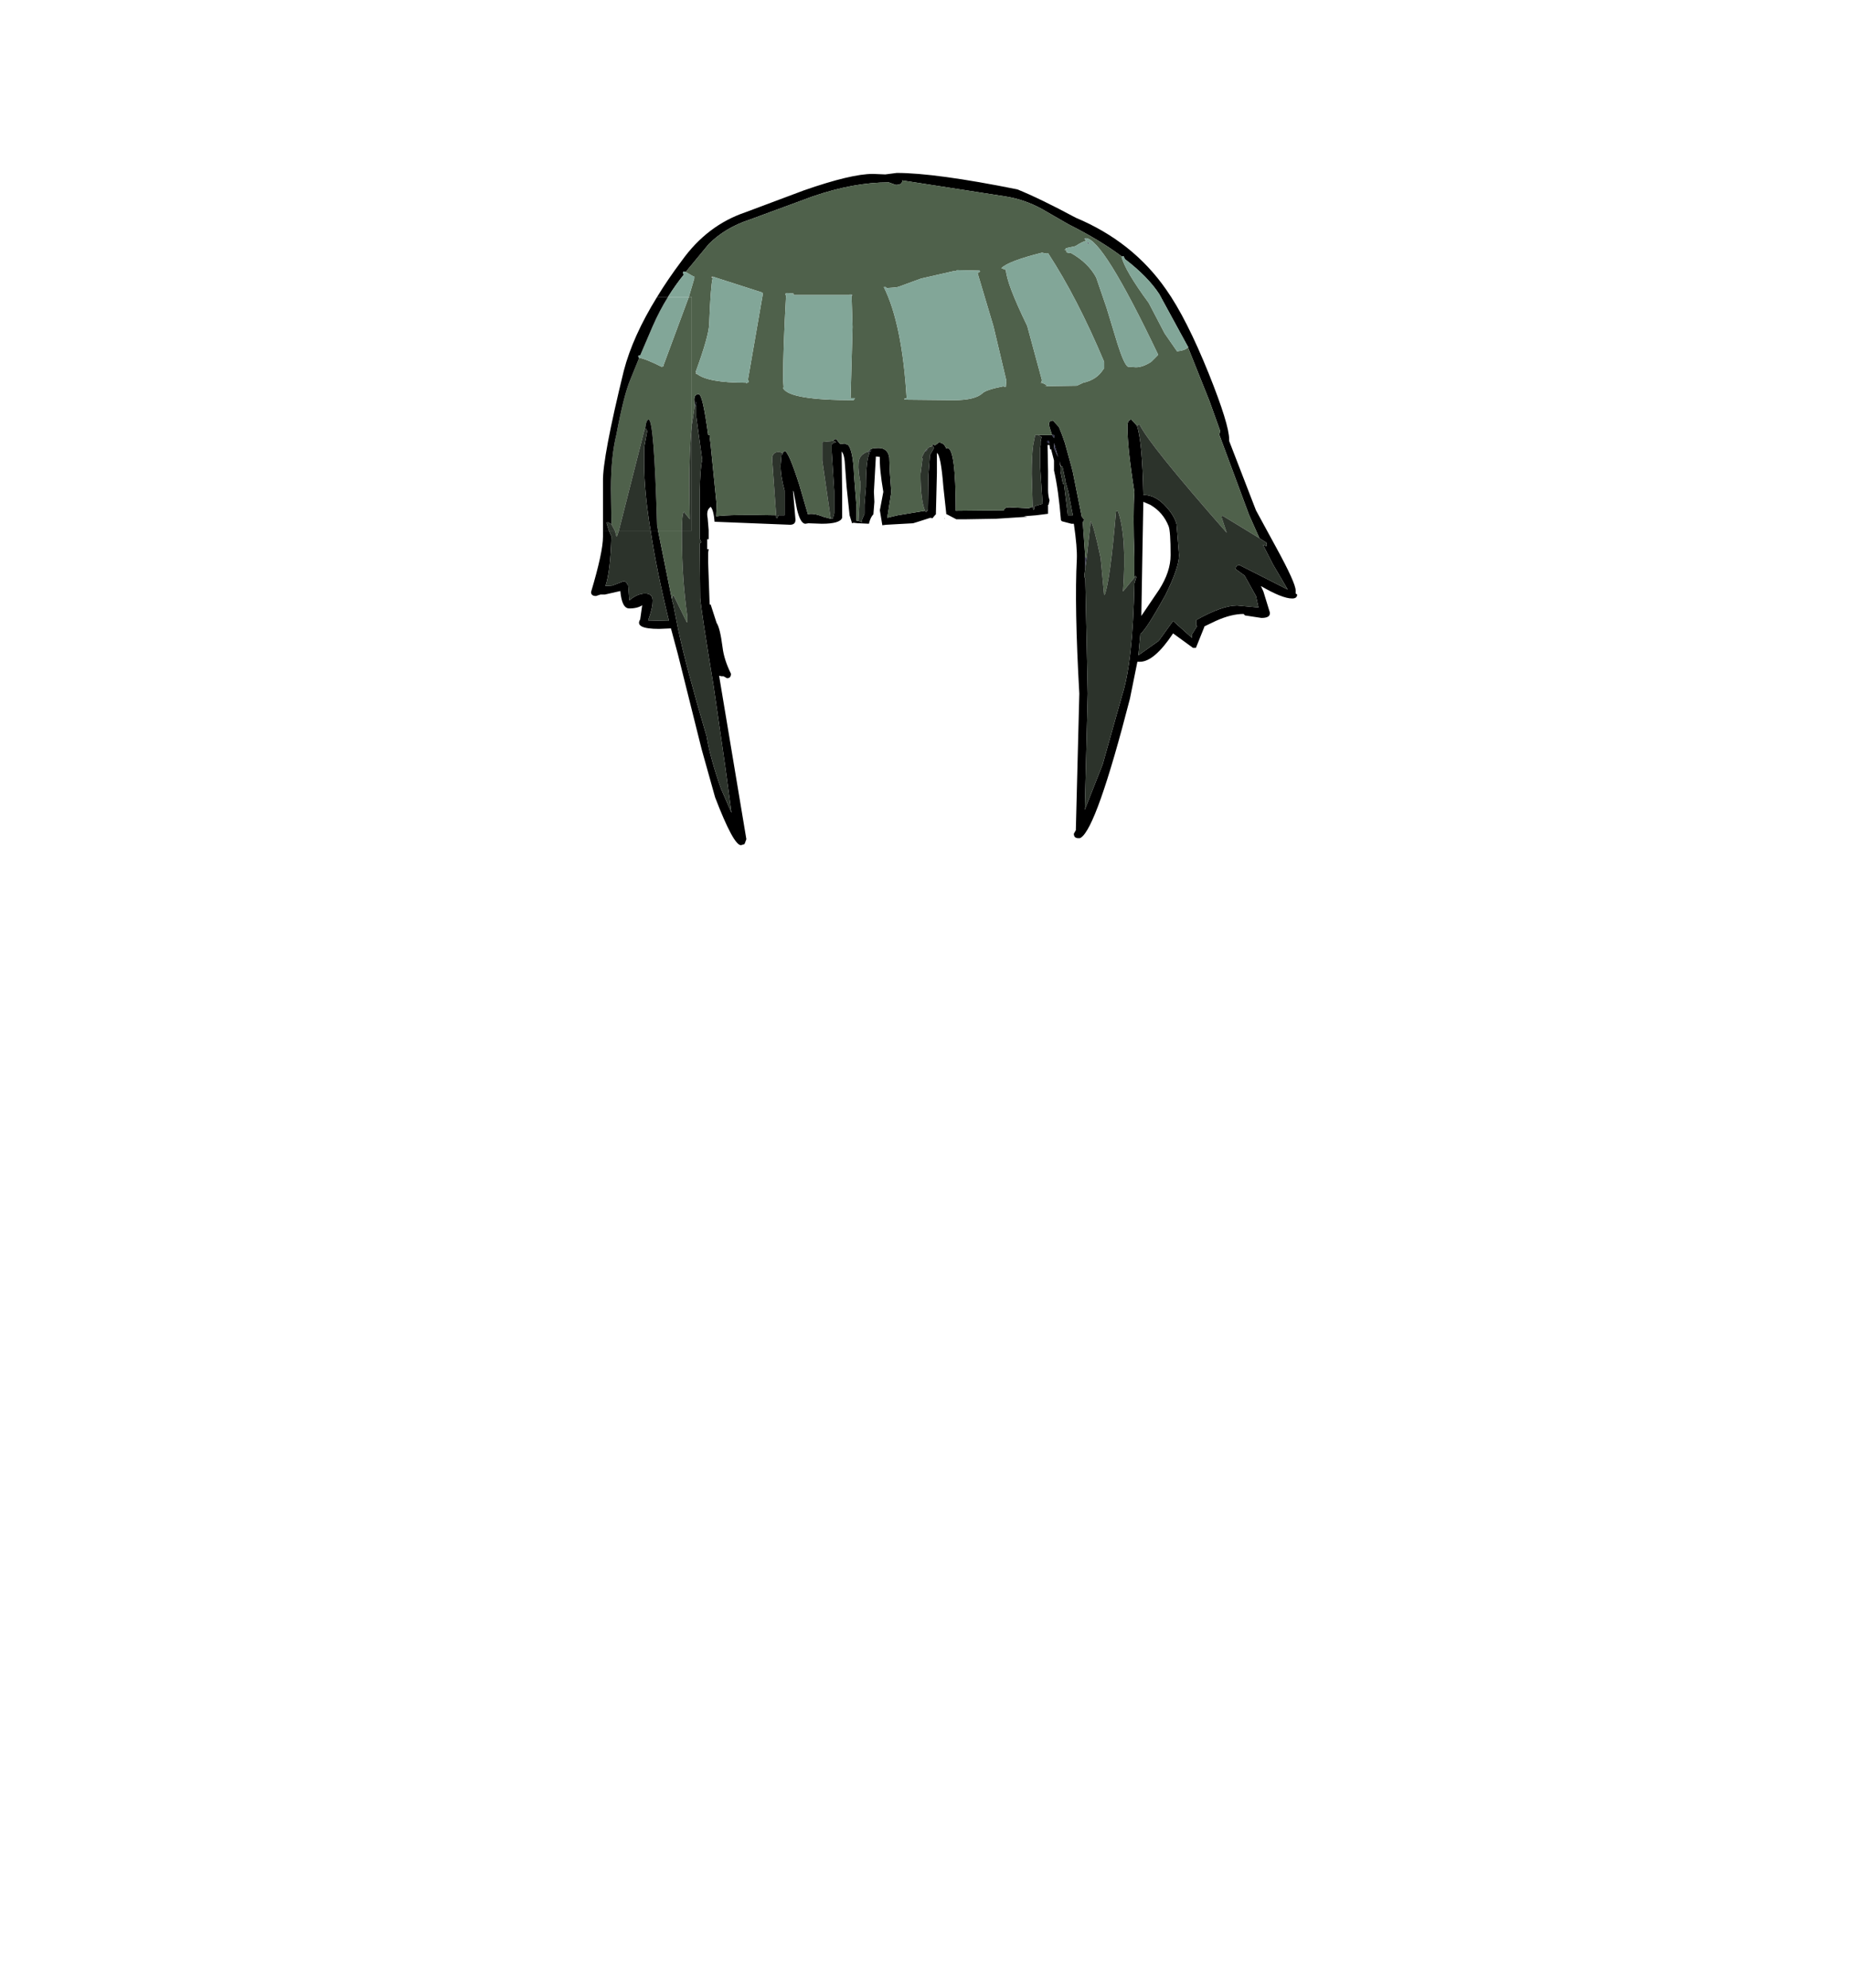 <?xml version="1.0" encoding="UTF-8"?>
<svg xmlns="http://www.w3.org/2000/svg" xmlns:xlink="http://www.w3.org/1999/xlink" width="296px" height="318px" viewBox="0 0 296 318" version="1.1">
<g id="surface1">
<path style=" stroke:none;fill-rule:evenodd;fill:rgb(0%,0%,0%);fill-opacity:1;" d="M 179.52 41.055 C 177.188 39.301 174.332 37.574 170.945 35.875 L 166.656 33.402 C 164.805 32.395 162.848 31.727 160.781 31.41 L 144.348 28.859 L 144.348 28.938 C 144.348 29.363 144.004 29.574 143.316 29.574 L 142.203 29.176 C 138.445 29.176 134.398 29.922 130.059 31.41 L 119.895 35.156 C 117.301 36.008 115.133 37.309 113.387 39.062 L 109.895 43.289 L 109.734 43.527 L 109.574 43.445 L 109.336 43.445 L 109.258 43.688 L 109.418 43.926 C 108.516 45.043 107.668 46.238 106.875 47.512 L 105.129 47.512 C 106.293 45.598 107.617 43.66 109.098 41.691 C 111.797 37.918 115.184 35.344 119.262 33.961 L 128.629 30.453 C 133.656 28.699 137.336 27.82 139.664 27.82 L 141.648 27.902 L 143.477 27.664 C 147.602 27.664 154.035 28.539 162.766 30.293 C 165.148 31.25 168.27 32.766 172.133 34.836 C 178.223 37.387 183.039 41.215 186.582 46.316 C 188.754 49.398 191.031 53.891 193.41 59.789 C 195.582 65.211 196.668 68.719 196.668 70.312 L 196.668 70.551 L 200.953 81.633 L 204.207 87.613 C 206.273 91.387 207.305 93.672 207.305 94.469 L 207.305 94.945 L 207.543 95.105 C 207.543 95.531 207.277 95.742 206.75 95.742 C 205.691 95.742 204.023 95.078 201.746 93.75 L 202.145 94.625 L 203.176 97.977 L 203.176 98.133 C 203.176 98.613 202.727 98.852 201.828 98.852 L 199.207 98.453 L 198.969 98.215 C 197.645 98.215 196.164 98.586 194.523 99.332 L 192.695 100.207 L 192.695 100.285 L 191.348 103.637 L 190.871 103.637 L 187.695 101.324 C 185.684 104.352 183.91 105.867 182.375 105.867 L 181.98 105.867 L 180.789 111.766 C 177.242 125.531 174.621 132.945 172.93 134.008 L 172.77 134.086 L 172.531 134.086 C 172.055 134.086 171.816 133.848 171.816 133.371 L 172.133 132.812 L 172.691 110.969 C 172.16 101.562 172.027 94.387 172.293 89.445 C 172.348 88.223 172.188 86.336 171.816 83.785 L 171.422 83.785 L 169.91 83.387 L 169.754 83.227 C 169.488 79.984 169.117 77.328 168.641 75.254 L 168.641 73.66 L 168.164 71.828 L 168.008 71.906 L 167.926 71.188 L 167.609 71.188 L 167.688 75.336 L 167.688 78.363 C 167.688 79 167.77 79.559 167.926 80.039 L 167.77 80.754 L 167.688 80.754 L 167.688 82.191 L 165.785 82.43 L 163.797 82.59 L 164.355 82.668 L 159.352 82.988 L 154.668 83.066 L 153 83.066 L 151.492 82.27 L 151.414 82.27 L 150.938 77.887 C 150.672 74.484 150.328 72.676 149.906 72.465 L 149.906 75.652 L 149.746 82.031 L 149.746 82.27 L 149.586 82.43 L 149.191 82.906 L 148.875 82.828 L 146.887 83.465 L 146.094 83.707 L 141.809 83.945 L 141.172 84.023 L 140.777 81.633 L 141.332 78.684 C 140.906 76.184 140.723 74.324 140.777 73.102 L 140.141 73.023 L 139.824 78.684 L 139.902 80.277 L 139.742 82.27 C 139.426 82.59 139.188 83.094 139.027 83.785 L 137.441 83.707 L 137.281 83.707 L 136.566 83.625 L 136.328 83.707 L 135.934 82.43 L 135.457 77.887 L 135.219 74.695 C 135.164 73.367 134.98 72.543 134.664 72.227 L 134.742 78.762 L 134.742 82.828 C 134.531 83.465 133.445 83.785 131.488 83.785 L 129.344 83.707 L 128.867 83.785 C 128.336 83.785 127.887 83.016 127.516 81.473 L 126.961 78.602 L 126.883 78.523 L 127.277 83.148 C 127.277 83.68 126.988 83.945 126.406 83.945 L 114.34 83.465 L 114.34 83.547 C 114.234 82.219 114.02 81.395 113.703 81.074 L 113.543 81.234 C 113.176 81.555 113.066 82.109 113.227 82.906 L 113.387 84.82 L 113.387 86.258 L 113.148 86.258 L 113.148 87.852 L 113.387 87.852 L 113.305 88.41 L 113.305 90.004 L 113.543 96.699 L 113.703 96.699 L 114.656 99.648 C 115.027 100.18 115.344 101.484 115.609 103.555 C 115.766 104.883 116.219 106.293 116.957 107.781 C 116.957 108.258 116.746 108.496 116.324 108.496 L 115.766 108.18 L 115.449 108.18 L 115.055 108.098 L 116.879 119.02 L 119.418 134.246 L 119.18 134.887 L 119.102 135.043 L 118.547 135.203 C 117.754 135.203 116.375 132.652 114.418 127.551 L 112.273 119.898 L 108.465 104.672 L 107.352 100.527 L 105.445 100.605 C 102.801 100.605 101.793 100.102 102.43 99.09 L 102.746 96.859 L 102.828 96.777 C 102.297 97.152 101.582 97.336 100.684 97.336 C 99.891 97.336 99.414 96.406 99.254 94.547 L 96.793 95.105 L 96.078 95.105 L 95.363 95.344 C 94.836 95.344 94.57 95.133 94.57 94.707 C 95.84 90.453 96.477 87.504 96.477 85.859 L 96.477 84.902 L 97.43 84.902 L 97.824 85.777 C 97.719 89.551 97.402 92.207 96.871 93.75 L 97.984 93.672 L 99.652 93.031 L 99.891 93.031 C 100.152 93.031 100.34 93.246 100.445 93.672 L 100.523 93.672 L 100.523 93.75 L 100.684 95.902 L 100.684 95.98 L 100.762 95.98 C 101.609 95.293 102.43 94.945 103.223 94.945 C 104.125 94.945 104.52 95.426 104.414 96.379 C 104.414 96.965 104.176 97.922 103.699 99.25 L 107.035 99.332 C 105.711 93.91 104.73 89.098 104.098 84.902 L 105.289 84.902 L 107.512 95.902 L 107.512 96.062 L 107.668 96.461 L 107.75 96.859 L 108.543 100.844 C 109.336 104.617 110.844 110.277 113.066 117.824 C 113.438 120.109 114.207 122.902 115.371 126.195 L 117.039 130.023 L 116.004 122.367 L 114.18 109.773 C 112.855 101.75 112.141 97.043 112.035 95.664 L 111.957 86.973 L 112.195 86.734 L 111.957 86.176 L 111.957 78.762 C 112.008 76.105 112.141 74.379 112.355 73.582 L 111.402 66.645 L 111.402 64.492 L 111.32 64.254 L 111.32 64.492 L 111.164 64.973 L 111.082 63.934 C 111.082 63.352 111.32 63.059 111.797 63.059 C 112.223 63.059 112.723 65.238 113.305 69.594 L 113.543 69.594 L 113.543 69.914 L 113.703 71.109 L 113.703 71.188 L 114.656 80.676 L 114.578 82.59 C 116.219 82.375 119.418 82.324 124.184 82.43 L 124.184 82.828 L 124.422 82.828 L 124.5 82.43 L 125.531 82.43 L 125.531 78.445 C 125.109 76.957 124.898 75.629 124.898 74.457 L 125.055 72.703 L 125.215 72.703 L 125.215 72.465 L 125.531 72.145 C 125.957 72.145 126.75 73.98 127.914 77.648 L 129.266 82.27 C 129.848 82.109 130.668 82.242 131.727 82.668 L 132.914 82.988 L 133.312 82.906 L 133.312 82.75 L 133.473 82.109 L 133.473 78.523 L 133.074 72.227 L 133.074 71.188 L 133.152 70.949 L 133.789 70.711 L 133.312 70.551 C 133.418 70.34 133.578 70.234 133.789 70.234 L 134.426 71.031 L 135.141 70.949 L 135.695 71.188 C 136.223 71.773 136.543 73.395 136.648 76.051 L 137.043 81.074 L 137.043 83.305 L 137.363 83.305 L 137.918 83.547 L 137.918 83.148 L 138.312 82.191 L 138.312 80.754 L 138.551 77.887 C 138.551 75.016 138.738 73.234 139.109 72.543 L 139.027 72.387 L 139.188 72.305 L 139.426 72.066 L 139.109 72.145 C 139.16 71.828 139.637 71.668 140.539 71.668 C 141.543 71.668 142.125 72.172 142.285 73.184 L 142.363 75.336 L 142.602 78.762 L 141.965 82.828 L 143.633 82.43 L 148 81.711 L 148.16 81.953 L 148.316 81.793 L 148.316 81.633 L 148.477 81.633 L 148.477 81.074 L 148.555 75.973 L 148.793 72.785 L 149.352 71.828 L 149.43 71.746 L 149.43 71.586 L 149.352 71.586 L 149.352 71.508 L 149.191 71.27 L 149.031 71.43 L 149.191 71.188 L 149.27 71.109 L 149.508 71.188 L 149.586 71.27 L 149.668 71.188 L 150.223 70.789 C 150.539 70.789 150.832 70.922 151.098 71.188 L 151.414 71.746 L 151.574 71.668 C 152.473 71.668 152.922 75.016 152.922 81.711 L 160.625 81.633 C 160.676 81.312 160.969 81.152 161.496 81.152 L 164.594 81.312 L 165.227 81.074 L 165.309 81.555 L 165.465 81.473 L 165.465 80.996 L 166.816 80.598 L 166.418 74.539 L 166.418 71.828 L 166.496 71.188 L 166.496 70.633 L 166.656 69.914 L 166.262 69.676 L 166.102 69.594 L 168.324 69.594 L 167.926 68.32 L 167.848 67.84 C 167.848 67.469 168.059 67.281 168.484 67.281 L 169.434 68.32 L 169.91 69.516 L 170.387 70.871 L 171.422 74.617 L 171.66 75.574 L 173.086 82.668 L 173.484 83.148 L 173.246 83.547 L 173.645 89.207 L 173.645 90.879 L 173.484 92.074 L 173.562 92.473 L 173.645 92.473 L 174.039 110.969 L 173.562 129.543 L 176.422 122.289 L 179.52 111.289 C 180.684 107.727 181.344 101.75 181.504 93.352 L 181.82 92.316 L 181.66 92.074 L 181.504 92.395 L 181.504 89.125 C 181.344 84.504 181.344 81.02 181.504 78.684 C 180.762 74.059 180.391 70.578 180.391 68.238 C 180.391 67.496 180.602 67.125 181.027 67.125 L 181.898 68.082 C 182.48 69.727 182.824 73.422 182.934 79.16 C 184.254 79.16 185.5 79.824 186.664 81.152 C 187.512 82.109 188.039 83.016 188.25 83.863 L 188.648 88.809 C 188.648 90.137 187.906 92.289 186.426 95.266 C 184.359 98.984 183.039 101.031 182.457 101.402 L 182.137 104.832 L 185.395 102.52 L 187.695 99.332 L 190.711 102.039 L 190.711 101.484 L 191.508 100.207 L 191.508 100.129 L 191.426 100.129 L 191.426 99.172 C 194.18 97.629 196.348 96.859 197.938 96.859 L 201.352 97.18 L 200.953 95.344 L 199.129 92.074 L 197.699 91.039 C 197.699 90.613 197.91 90.402 198.332 90.402 L 206.035 94.309 L 203.652 90.242 L 202.066 87.133 L 202.621 87.371 L 202.699 87.211 L 202.621 86.812 L 201.508 86.098 L 199.844 82.352 L 195.078 69.516 L 195.238 68.957 L 193.492 64.094 L 190.078 55.562 L 190.156 55.484 L 190.078 55.484 L 185.473 47.035 C 184.254 45.176 182.43 43.312 179.996 41.453 L 179.758 40.977 L 179.52 41.055 M 169.672 74.617 L 169.672 75.414 L 170.07 77.406 L 170.23 77.406 L 170.863 82.43 L 171.66 82.43 L 171.422 81.234 L 170.945 78.684 L 170.469 77.008 L 170.469 76.848 L 169.992 74.617 L 169.754 74.617 L 169.516 73.742 L 169.672 74.617 M 187.297 88.809 C 187.297 86.258 187.191 84.715 186.98 84.184 C 186.398 82.695 185.418 81.555 184.043 80.754 L 182.934 80.277 L 182.773 89.125 L 182.613 98.531 L 185.473 94.309 C 186.691 92.395 187.297 90.562 187.297 88.809 M 168.324 69.594 L 168.641 70.074 L 168.641 69.594 L 168.324 69.594 M 168.641 71.668 L 169.277 73.102 L 168.641 70.871 L 168.641 71.668 M 167.926 70.949 L 167.848 70.551 L 167.531 70.551 L 167.531 70.789 L 167.848 70.871 L 167.926 70.949 M 151.176 82.988 L 151.098 82.988 L 151.098 82.906 L 151.176 82.988 "/>
<path style=" stroke:none;fill-rule:evenodd;fill:rgb(42.353%,43.922%,68.627%);fill-opacity:1;" d="M 190.078 55.484 L 190.156 55.484 L 190.078 55.562 L 190.078 55.484 M 173.562 38.266 L 173.484 38.184 L 173.723 38.105 L 173.562 38.266 M 144.746 63.934 L 144.664 63.773 L 144.746 63.773 L 144.746 63.934 M 136.25 47.195 L 136.41 47.195 L 136.25 47.352 L 136.25 47.195 M 166.656 61.305 L 166.578 61.305 L 166.496 61.145 L 166.656 61.305 M 111.48 59.789 L 111.402 59.871 L 111.402 59.789 L 111.48 59.789 "/>
<path style=" stroke:none;fill-rule:evenodd;fill:rgb(16.471%,16.471%,27.451%);fill-opacity:1;" d="M 148.078 72.066 L 148.238 71.906 L 148.398 71.906 L 148.078 72.227 L 148.078 72.066 M 173.645 89.207 L 173.883 89.125 L 173.645 90.879 L 173.645 89.207 M 173.883 38.824 L 174.039 38.742 L 174.359 39.062 L 174.277 39.062 L 173.883 38.824 M 178.805 84.262 L 178.805 84.422 L 178.805 84.262 M 141.727 45.918 L 141.887 46.078 L 141.965 46.316 L 141.887 46.156 L 141.727 45.918 M 148.953 44.961 L 148.953 45.043 L 148.953 44.961 M 142.125 46.637 L 142.125 46.555 L 142.203 46.555 L 142.125 46.637 M 141.965 46.238 L 142.125 46.238 L 141.965 46.316 L 141.965 46.238 M 139.027 72.387 L 139.109 72.543 L 139.027 72.465 L 139.027 72.387 M 168.324 69.594 L 168.641 69.594 L 168.641 70.074 L 168.324 69.594 M 167.926 70.949 L 167.848 70.871 L 167.531 70.789 L 167.531 70.551 L 167.848 70.551 L 167.926 70.949 M 168.641 71.668 L 168.641 70.871 L 169.277 73.102 L 168.641 71.668 M 107.75 96.859 L 107.668 96.461 L 107.75 96.859 "/>
<path style=" stroke:none;fill-rule:evenodd;fill:rgb(4.706%,7.451%,10.588%);fill-opacity:1;" d="M 138.949 72.227 L 139.109 72.145 L 139.426 72.066 L 139.188 72.305 L 139.027 72.387 L 138.949 72.227 M 111.164 64.973 L 111.32 64.492 L 111.32 64.254 L 111.402 64.492 L 111.402 64.891 L 111.164 64.973 "/>
<path style=" stroke:none;fill-rule:evenodd;fill:rgb(89.804%,60.392%,61.961%);fill-opacity:1;" d="M 122.039 46.953 L 122.039 47.113 L 122.039 46.953 M 113.941 44.402 L 113.781 44.324 L 114.02 44.246 L 113.941 44.402 "/>
<path style=" stroke:none;fill-rule:evenodd;fill:rgb(80%,80%,80%);fill-opacity:1;" d="M 111.402 59.789 L 111.32 59.711 L 111.402 59.629 L 111.48 59.789 L 111.402 59.789 "/>
<path style=" stroke:none;fill-rule:evenodd;fill:rgb(0%,1.569%,0.784%);fill-opacity:1;" d="M 111.164 64.973 L 111.402 64.891 L 111.402 64.973 L 111.164 64.973 "/>
<path style=" stroke:none;fill-rule:evenodd;fill:rgb(30.98%,38.039%,29.412%);fill-opacity:1;" d="M 109.734 43.527 L 109.895 43.289 L 113.387 39.062 C 115.133 37.309 117.301 36.008 119.895 35.156 L 130.059 31.41 C 134.398 29.922 138.445 29.176 142.203 29.176 L 143.316 29.574 C 144.004 29.574 144.348 29.363 144.348 28.938 L 144.348 28.859 L 160.781 31.41 C 162.848 31.727 164.805 32.395 166.656 33.402 L 170.945 35.875 C 174.332 37.574 177.188 39.301 179.52 41.055 L 179.438 41.055 C 179.809 42.543 181.266 45.016 183.805 48.469 L 186.344 53.332 L 188.332 56.203 C 189.23 56.098 189.812 55.883 190.078 55.562 L 193.492 64.094 L 195.238 68.957 L 195.078 69.516 L 199.844 82.352 L 201.508 86.098 L 195.633 82.508 L 195.477 82.59 L 195.477 82.828 L 196.27 85.219 C 187.906 75.707 183.25 69.914 182.297 67.84 C 182.191 67.949 182.059 68.027 181.898 68.082 L 181.027 67.125 C 180.602 67.125 180.391 67.496 180.391 68.238 C 180.391 70.578 180.762 74.059 181.504 78.684 C 181.344 81.02 181.344 84.504 181.504 89.125 L 181.504 92.395 L 179.676 94.625 C 180.102 88.832 179.836 84.555 178.883 81.793 L 178.566 81.793 C 177.93 89.285 177.32 93.75 176.738 95.184 L 176.66 95.184 L 176.105 89.285 C 175.363 85.727 174.832 83.758 174.516 83.387 L 173.883 89.125 L 173.645 89.207 L 173.246 83.547 L 173.484 83.148 L 173.086 82.668 L 171.66 75.574 L 171.422 74.617 L 170.387 70.871 L 169.91 69.516 L 169.434 68.32 L 168.484 67.281 C 168.059 67.281 167.848 67.469 167.848 67.84 L 167.926 68.32 L 168.324 69.594 L 165.625 69.594 L 165.309 71.188 C 165.148 72.305 165.07 73.848 165.07 75.812 L 165.227 81.074 L 164.594 81.312 L 161.496 81.152 C 160.969 81.152 160.676 81.312 160.625 81.633 L 152.922 81.711 C 152.922 75.016 152.473 71.668 151.574 71.668 L 151.414 71.746 L 151.098 71.188 C 150.832 70.922 150.539 70.789 150.223 70.789 L 149.668 71.188 L 149.586 71.27 L 149.508 71.188 L 149.27 71.109 L 149.191 71.188 L 149.031 71.43 L 148.953 71.508 L 148.793 71.43 L 148.238 71.906 L 148.078 72.066 L 147.84 72.465 L 147.445 73.262 L 147.602 73.34 L 147.285 75.812 C 147.285 78.629 147.523 80.598 148 81.711 L 143.633 82.43 L 141.965 82.828 L 142.602 78.762 L 142.363 75.336 L 142.285 73.184 C 142.125 72.172 141.543 71.668 140.539 71.668 C 139.637 71.668 139.16 71.828 139.109 72.145 L 138.949 72.227 C 137.891 72.543 137.363 73.207 137.363 74.219 C 137.309 74.91 137.414 75.945 137.68 77.328 L 137.363 83.305 L 137.043 83.305 L 137.043 81.074 L 136.648 76.051 C 136.543 73.395 136.223 71.773 135.695 71.188 L 135.141 70.949 L 134.426 71.031 L 133.789 70.234 C 133.578 70.234 133.418 70.34 133.312 70.551 L 133.234 70.551 L 131.566 70.711 L 131.566 73.66 L 132.914 82.988 L 131.727 82.668 C 130.668 82.242 129.848 82.109 129.266 82.27 L 127.914 77.648 C 126.75 73.98 125.957 72.145 125.531 72.145 L 125.215 72.465 L 124.738 72.305 C 123.945 72.254 123.547 72.625 123.547 73.422 L 124.184 82.43 C 119.418 82.324 116.219 82.375 114.578 82.59 L 114.656 80.676 L 113.703 71.188 L 113.703 71.109 L 113.543 69.914 L 113.543 69.594 L 113.305 69.594 C 112.723 65.238 112.223 63.059 111.797 63.059 C 111.32 63.059 111.082 63.352 111.082 63.934 L 111.164 64.973 L 110.688 68 L 110.688 47.512 L 110.211 47.512 L 111.082 44.562 L 111.082 44.246 L 111.004 44.164 L 110.844 44.164 L 109.734 43.527 M 98.383 84.902 L 99.016 84.902 L 98.699 85.859 L 98.621 85.777 L 98.383 84.902 M 105.289 84.902 L 109.098 84.902 L 109.098 85.461 C 109.098 90.137 109.391 94.52 109.973 98.613 L 109.973 99.57 L 109.895 99.57 L 107.75 95.184 C 107.59 95.344 107.512 95.582 107.512 95.902 L 105.289 84.902 M 173.723 38.105 L 173.484 38.184 L 173.562 38.266 L 173.801 38.504 C 173.379 38.609 172.797 38.902 172.055 39.383 L 170.547 39.699 L 170.547 39.859 L 170.309 39.938 L 170.785 40.18 L 170.547 40.258 L 170.945 40.496 L 171.262 40.418 C 173.168 41.48 174.543 42.809 175.391 44.402 L 177.059 49.266 L 178.805 55.008 C 179.492 57.184 180.047 58.406 180.469 58.672 L 180.551 58.672 L 181.742 58.754 C 182.48 58.754 183.301 58.461 184.203 57.875 L 185.312 56.762 C 179.387 44.324 175.523 38.105 173.723 38.105 M 176.582 58.992 L 176.66 58.992 L 176.66 57.875 C 173.801 51.074 170.812 45.281 167.688 40.496 L 167.371 40.496 L 167.371 40.578 L 166.734 40.418 C 163.137 41.32 160.969 42.145 160.227 42.891 L 160.781 43.129 L 160.941 43.129 C 160.992 44.562 162.133 47.566 164.355 52.137 L 166.734 60.906 L 166.656 60.906 L 166.656 61.223 L 166.816 61.305 L 167.055 61.383 C 167.582 61.648 167.609 61.781 167.133 61.781 L 172.293 61.703 L 173.324 61.223 C 174.809 60.906 175.891 60.16 176.582 58.992 M 144.746 63.934 L 152.605 64.016 C 154.879 64.016 156.414 63.641 157.211 62.898 C 157.578 62.527 158.719 62.156 160.625 61.781 L 160.625 61.863 L 160.941 61.863 L 160.941 61.703 L 161.02 61.703 L 160.941 61.703 L 161.02 60.906 L 158.957 52.215 L 156.414 43.688 L 156.812 43.445 L 156.734 43.289 L 153.16 43.207 L 152.922 43.367 L 152.605 43.367 L 147.363 44.562 L 143.871 45.84 L 143.633 45.918 L 143.078 45.996 L 141.887 46.078 L 141.727 45.918 L 141.41 45.918 C 143.367 49.852 144.586 55.777 145.062 63.695 L 144.746 63.773 L 144.664 63.773 L 144.746 63.934 M 136.25 47.195 L 136.25 47.113 L 135.934 47.113 L 135.934 47.195 L 126.961 47.195 L 126.961 46.953 L 125.93 46.875 L 125.77 46.953 L 125.691 46.953 L 125.691 47.195 L 125.77 47.273 C 125.453 52.961 125.293 57.449 125.293 60.746 L 125.375 61.863 L 125.375 61.941 L 125.293 62.102 C 125.98 63.375 129.738 64.016 136.566 64.016 L 136.805 63.695 L 136.09 63.695 L 136.41 52.297 L 136.25 47.352 L 136.41 47.195 L 136.25 47.195 M 166.656 61.305 L 166.496 61.145 L 166.578 61.305 L 166.656 61.305 M 122.039 46.953 L 121.961 46.797 L 114.02 44.246 L 113.781 44.324 L 113.941 44.402 L 114.02 44.562 C 113.809 45.309 113.625 47.75 113.465 51.898 C 113.414 53.172 112.699 55.695 111.32 59.469 L 111.402 59.629 L 111.32 59.711 L 111.402 59.789 L 111.402 59.871 L 111.48 59.789 C 112.645 60.746 115.266 61.223 119.34 61.223 L 119.418 61.305 L 119.578 61.223 L 119.656 61.223 L 119.816 61.066 L 119.816 60.906 L 119.656 60.824 L 122.039 47.113 L 122.039 46.953 "/>
<path style=" stroke:none;fill-rule:evenodd;fill:rgb(50.98%,65.098%,59.608%);fill-opacity:1;" d="M 109.734 43.527 L 110.844 44.164 L 111.004 44.164 L 111.082 44.246 L 111.082 44.562 L 110.211 47.512 L 106.875 47.512 C 107.668 46.238 108.516 45.043 109.418 43.926 L 109.258 43.688 L 109.336 43.445 L 109.574 43.445 L 109.734 43.527 M 190.078 55.562 C 189.812 55.883 189.23 56.098 188.332 56.203 L 186.344 53.332 L 183.805 48.469 C 181.266 45.016 179.809 42.543 179.438 41.055 L 179.52 41.055 L 179.758 40.977 L 179.996 41.453 C 182.43 43.312 184.254 45.176 185.473 47.035 L 190.078 55.484 L 190.078 55.562 M 173.723 38.105 C 175.523 38.105 179.387 44.324 185.312 56.762 L 184.203 57.875 C 183.301 58.461 182.48 58.754 181.742 58.754 L 180.551 58.672 L 180.469 58.672 C 180.047 58.406 179.492 57.184 178.805 55.008 L 177.059 49.266 L 175.391 44.402 C 174.543 42.809 173.168 41.48 171.262 40.418 L 170.945 40.496 L 170.547 40.258 L 170.785 40.18 L 170.309 39.938 L 170.547 39.859 L 170.547 39.699 L 172.055 39.383 C 172.797 38.902 173.379 38.609 173.801 38.504 L 173.562 38.266 L 173.723 38.105 M 173.883 38.824 L 174.277 39.062 L 174.359 39.062 L 174.039 38.742 L 173.883 38.824 M 176.582 58.992 C 175.891 60.16 174.809 60.906 173.324 61.223 L 172.293 61.703 L 167.133 61.781 C 167.609 61.781 167.582 61.648 167.055 61.383 L 166.816 61.305 L 166.656 61.223 L 166.656 60.906 L 166.734 60.906 L 164.355 52.137 C 162.133 47.566 160.992 44.562 160.941 43.129 L 160.781 43.129 L 160.227 42.891 C 160.969 42.145 163.137 41.32 166.734 40.418 L 167.371 40.578 L 167.371 40.496 L 167.688 40.496 C 170.812 45.281 173.801 51.074 176.66 57.875 L 176.66 58.992 L 176.582 58.992 M 141.887 46.078 L 143.078 45.996 L 143.633 45.918 L 143.871 45.84 L 147.363 44.562 L 152.605 43.367 L 152.922 43.367 L 153.16 43.207 L 156.734 43.289 L 156.812 43.445 L 156.414 43.688 L 158.957 52.215 L 161.02 60.906 L 160.941 61.703 L 161.02 61.703 L 160.941 61.703 L 160.941 61.863 L 160.625 61.863 L 160.625 61.781 C 158.719 62.156 157.578 62.527 157.211 62.898 C 156.414 63.641 154.879 64.016 152.605 64.016 L 144.746 63.934 L 144.746 63.773 L 145.062 63.695 C 144.586 55.777 143.367 49.852 141.41 45.918 L 141.727 45.918 L 141.887 46.156 L 141.965 46.316 L 141.887 46.078 M 148.953 44.961 L 148.953 45.043 L 148.953 44.961 M 141.965 46.238 L 141.965 46.316 L 142.125 46.238 L 141.965 46.238 M 142.125 46.637 L 142.203 46.555 L 142.125 46.555 L 142.125 46.637 M 136.25 47.352 L 136.41 52.297 L 136.09 63.695 L 136.805 63.695 L 136.566 64.016 C 129.738 64.016 125.98 63.375 125.293 62.102 L 125.375 61.941 L 125.375 61.863 L 125.293 60.746 C 125.293 57.449 125.453 52.961 125.77 47.273 L 125.691 47.195 L 125.691 46.953 L 125.77 46.953 L 125.93 46.875 L 126.961 46.953 L 126.961 47.195 L 135.934 47.195 L 135.934 47.113 L 136.25 47.113 L 136.25 47.352 M 114.02 44.246 L 121.961 46.797 L 122.039 46.953 L 122.039 47.113 L 119.656 60.824 L 119.816 60.906 L 119.816 61.066 L 119.656 61.223 L 119.578 61.223 L 119.418 61.305 L 119.34 61.223 C 115.266 61.223 112.645 60.746 111.48 59.789 L 111.402 59.629 L 111.32 59.469 C 112.699 55.695 113.414 53.172 113.465 51.898 C 113.625 47.75 113.809 45.309 114.02 44.562 L 113.941 44.402 L 114.02 44.246 "/>
<path style=" stroke:none;fill-rule:evenodd;fill:rgb(17.255%,20%,16.863%);fill-opacity:1;" d="M 110.688 68 L 111.164 64.973 L 111.402 64.973 L 111.402 66.645 L 112.355 73.582 C 112.141 74.379 112.008 76.105 111.957 78.762 L 111.957 86.176 L 112.195 86.734 L 111.957 86.973 L 112.035 95.664 C 112.141 97.043 112.855 101.75 114.18 109.773 L 116.004 122.367 L 117.039 130.023 L 115.371 126.195 C 114.207 122.902 113.438 120.109 113.066 117.824 C 110.844 110.277 109.336 104.617 108.543 100.844 L 107.75 96.859 L 107.668 96.461 L 107.512 96.062 L 107.512 95.902 C 107.512 95.582 107.59 95.344 107.75 95.184 L 109.895 99.57 L 109.973 99.57 L 109.973 98.613 C 109.391 94.52 109.098 90.137 109.098 85.461 L 109.098 84.902 L 110.688 84.902 L 110.688 68 M 124.184 82.43 L 123.547 73.422 C 123.547 72.625 123.945 72.254 124.738 72.305 L 125.215 72.465 L 125.215 72.703 L 125.055 72.703 L 124.898 74.457 C 124.898 75.629 125.109 76.957 125.531 78.445 L 125.531 82.43 L 124.5 82.43 L 124.422 82.828 L 124.184 82.828 L 124.184 82.43 M 132.914 82.988 L 131.566 73.66 L 131.566 70.711 L 133.234 70.551 L 133.312 70.551 L 133.789 70.711 L 133.152 70.949 L 133.074 71.188 L 133.074 72.227 L 133.473 78.523 L 133.473 82.109 L 133.312 82.75 L 133.312 82.906 L 132.914 82.988 M 137.363 83.305 L 137.68 77.328 C 137.414 75.945 137.309 74.91 137.363 74.219 C 137.363 73.207 137.891 72.543 138.949 72.227 L 139.027 72.387 L 139.027 72.465 L 139.109 72.543 C 138.738 73.234 138.551 75.016 138.551 77.887 L 138.312 80.754 L 138.312 82.191 L 137.918 83.148 L 137.918 83.547 L 137.363 83.305 M 148 81.711 C 147.523 80.598 147.285 78.629 147.285 75.812 L 147.602 73.34 L 147.445 73.262 L 147.84 72.465 L 148.078 72.066 L 148.078 72.227 L 148.398 71.906 L 148.238 71.906 L 148.793 71.43 L 148.953 71.508 L 149.191 71.27 L 149.352 71.508 L 149.352 71.586 L 149.43 71.586 L 149.43 71.746 L 149.352 71.828 L 148.793 72.785 L 148.555 75.973 L 148.477 81.074 L 148.477 81.633 L 148.316 81.633 L 148.316 81.793 L 148.16 81.953 L 148 81.711 M 165.227 81.074 L 165.07 75.812 C 165.07 73.848 165.148 72.305 165.309 71.188 L 165.625 69.594 L 166.102 69.594 L 166.262 69.676 L 166.656 69.914 L 166.496 70.633 L 166.496 71.188 L 166.418 71.828 L 166.418 74.539 L 166.816 80.598 L 165.465 80.996 L 165.465 81.473 L 165.309 81.555 L 165.227 81.074 M 173.883 89.125 L 174.516 83.387 C 174.832 83.758 175.363 85.727 176.105 89.285 L 176.66 95.184 L 176.738 95.184 C 177.32 93.75 177.93 89.285 178.566 81.793 L 178.883 81.793 C 179.836 84.555 180.102 88.832 179.676 94.625 L 181.504 92.395 L 181.66 92.074 L 181.82 92.316 L 181.504 93.352 C 181.344 101.75 180.684 107.727 179.52 111.289 L 176.422 122.289 L 173.562 129.543 L 174.039 110.969 L 173.645 92.473 L 173.562 92.473 L 173.484 92.074 L 173.645 90.879 L 173.883 89.125 M 181.898 68.082 C 182.059 68.027 182.191 67.949 182.297 67.84 C 183.25 69.914 187.906 75.707 196.27 85.219 L 195.477 82.828 L 195.477 82.59 L 195.633 82.508 L 201.508 86.098 L 202.621 86.812 L 202.699 87.211 L 202.621 87.371 L 202.066 87.133 L 203.652 90.242 L 206.035 94.309 L 198.332 90.402 C 197.91 90.402 197.699 90.613 197.699 91.039 L 199.129 92.074 L 200.953 95.344 L 201.352 97.18 L 197.938 96.859 C 196.348 96.859 194.18 97.629 191.426 99.172 L 191.426 100.129 L 191.508 100.207 L 190.711 101.484 L 190.711 102.039 L 187.695 99.332 L 185.395 102.52 L 182.137 104.832 L 182.457 101.402 C 183.039 101.031 184.359 98.984 186.426 95.266 C 187.906 92.289 188.648 90.137 188.648 88.809 L 188.25 83.863 C 188.039 83.016 187.512 82.109 186.664 81.152 C 185.5 79.824 184.254 79.16 182.934 79.16 C 182.824 73.422 182.48 69.727 181.898 68.082 M 97.43 84.902 L 98.383 84.902 L 98.621 85.777 L 98.699 85.859 L 99.016 84.902 L 104.098 84.902 C 104.73 89.098 105.711 93.91 107.035 99.332 L 103.699 99.25 C 104.176 97.922 104.414 96.965 104.414 96.379 C 104.52 95.426 104.125 94.945 103.223 94.945 C 102.43 94.945 101.609 95.293 100.762 95.98 L 100.684 95.902 L 100.523 93.75 L 100.523 93.672 L 100.445 93.672 C 100.34 93.246 100.152 93.031 99.891 93.031 L 99.652 93.031 L 97.984 93.672 L 96.871 93.75 C 97.402 92.207 97.719 89.551 97.824 85.777 L 97.43 84.902 M 169.754 74.617 L 169.992 74.617 L 170.469 76.848 L 170.469 77.008 L 170.945 78.684 L 171.422 81.234 L 171.66 82.43 L 170.863 82.43 L 170.23 77.406 L 170.07 77.406 L 169.672 75.414 L 169.672 74.617 L 169.754 74.617 M 178.805 84.262 L 178.805 84.422 L 178.805 84.262 "/>
<path style=" stroke:none;fill-rule:evenodd;fill:rgb(30.98%,38.039%,29.412%);fill-opacity:1;" d="M 110.211 47.512 L 110.688 47.512 L 110.688 68 C 110.422 70.5 110.289 73.898 110.289 78.203 L 110.367 83.066 L 109.418 81.871 C 109.203 82.137 109.098 83.148 109.098 84.902 L 105.289 84.902 L 105.129 84.023 C 104.812 72.758 104.363 67.125 103.781 67.125 C 103.516 67.125 103.328 67.629 103.223 68.637 L 103.145 68.637 L 99.016 84.902 L 98.383 84.902 L 97.824 83.863 L 97.746 78.203 C 97.746 74.805 98.035 71.906 98.621 69.516 C 99.414 65.316 100.152 62.395 100.844 60.746 L 102.27 57.238 C 102.961 57.344 104.148 57.824 105.844 58.672 L 106.16 58.594 L 106.16 58.434 L 110.211 47.512 "/>
<path style=" stroke:none;fill-rule:evenodd;fill:rgb(50.98%,65.098%,59.608%);fill-opacity:1;" d="M 106.875 47.512 L 110.211 47.512 L 106.16 58.434 L 106.16 58.594 L 105.844 58.672 C 104.148 57.824 102.961 57.344 102.27 57.238 L 102.191 57.238 L 102.113 57 C 102.113 56.895 102.191 56.84 102.352 56.84 L 102.43 56.84 L 104.414 52.215 C 105.156 50.516 105.977 48.949 106.875 47.512 "/>
<path style=" stroke:none;fill-rule:evenodd;fill:rgb(0%,0%,0%);fill-opacity:1;" d="M 105.289 84.902 L 104.098 84.902 C 103.41 80.754 103.066 77.168 103.066 74.141 L 103.066 71.586 L 103.543 69.035 L 103.461 68.637 L 103.223 68.637 C 103.328 67.629 103.516 67.125 103.781 67.125 C 104.363 67.125 104.812 72.758 105.129 84.023 L 105.289 84.902 M 97.43 84.902 L 96.477 84.902 L 96.477 77.008 C 96.422 74.512 97.535 68.613 99.809 59.312 C 100.762 55.645 102.535 51.711 105.129 47.512 L 106.875 47.512 C 105.977 48.949 105.156 50.516 104.414 52.215 L 102.43 56.84 L 102.352 56.84 C 102.191 56.84 102.113 56.895 102.113 57 L 102.191 57.238 L 102.27 57.238 L 100.844 60.746 C 100.152 62.395 99.414 65.316 98.621 69.516 C 98.035 71.906 97.746 74.805 97.746 78.203 L 97.824 83.863 L 97.27 83.547 L 97.031 83.625 L 97.43 84.902 "/>
<path style=" stroke:none;fill-rule:evenodd;fill:rgb(17.255%,20%,16.863%);fill-opacity:1;" d="M 110.688 68 L 110.688 84.902 L 109.098 84.902 C 109.098 83.148 109.203 82.137 109.418 81.871 L 110.367 83.066 L 110.289 78.203 C 110.289 73.898 110.422 70.5 110.688 68 M 104.098 84.902 L 99.016 84.902 L 103.145 68.637 L 103.461 68.637 L 103.543 69.035 L 103.066 71.586 L 103.066 74.141 C 103.066 77.168 103.41 80.754 104.098 84.902 M 98.383 84.902 L 97.43 84.902 L 97.031 83.625 L 97.27 83.547 L 97.824 83.863 L 98.383 84.902 "/>
</g>
</svg>
